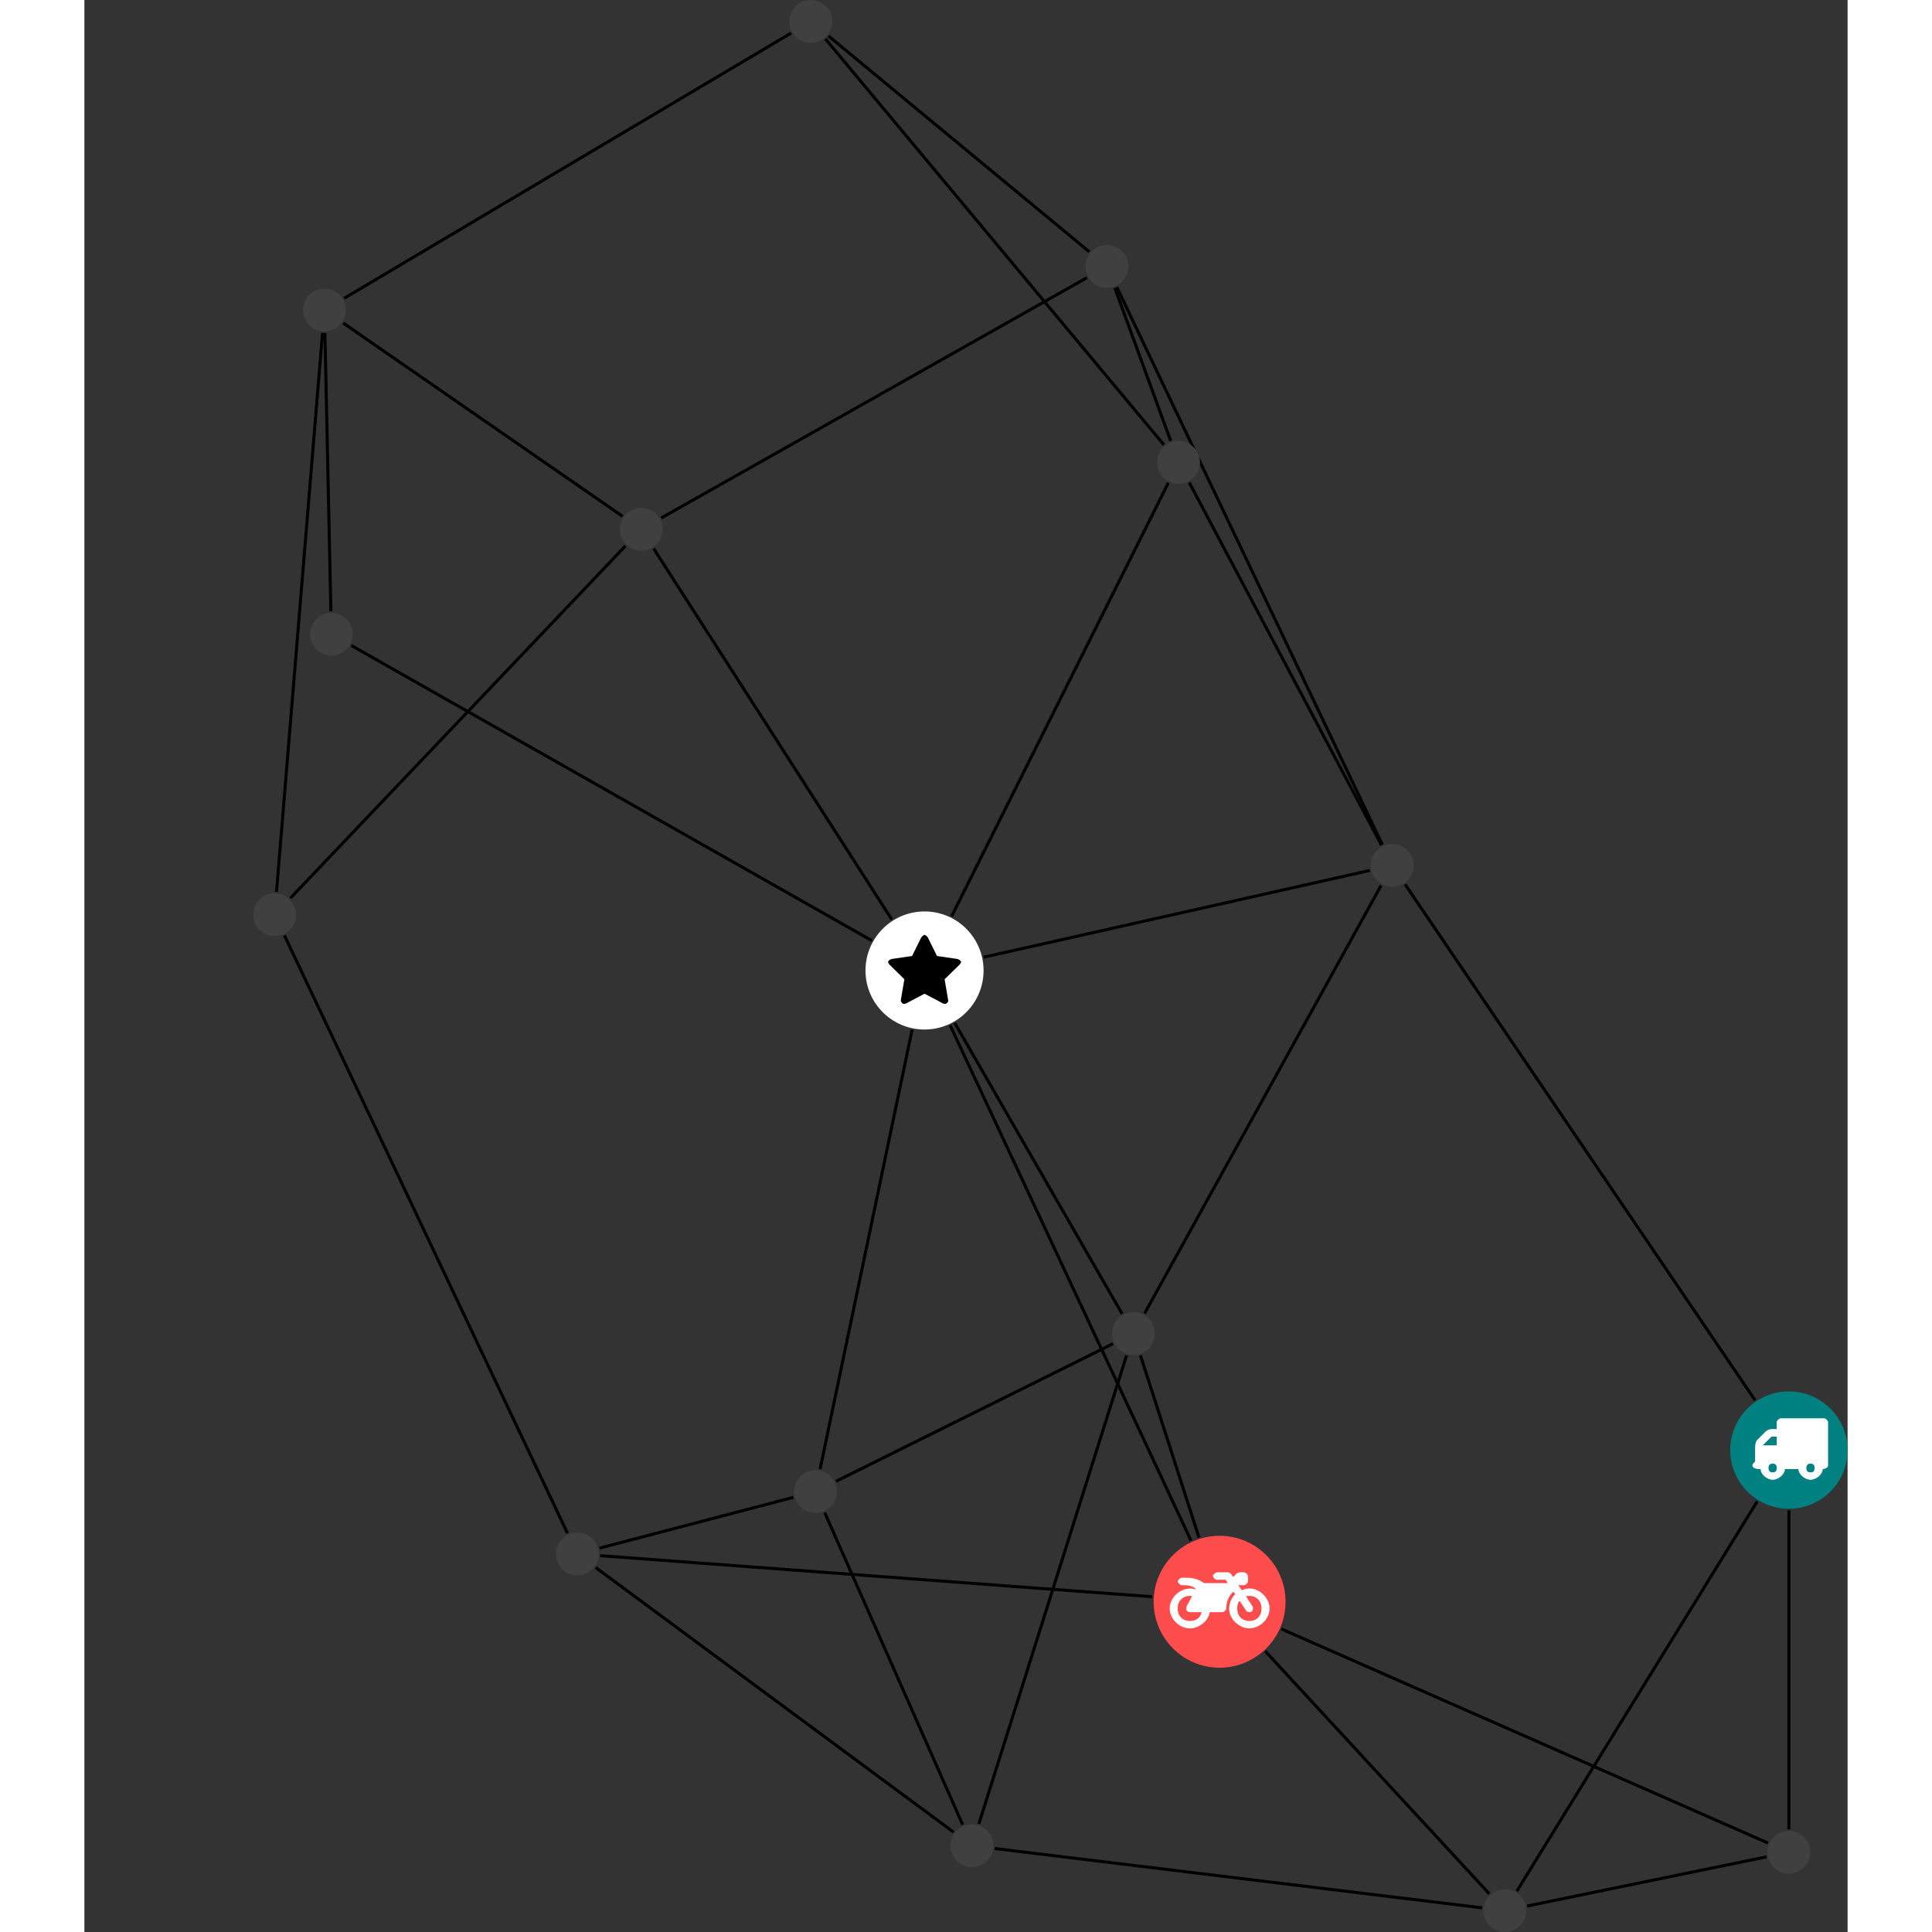 <?xml version="1.0" encoding="UTF-8"?>
<svg xmlns="http://www.w3.org/2000/svg" xmlns:xlink="http://www.w3.org/1999/xlink" width="254.432pt" height="254.432pt" viewBox="-22.233 0.000 232.199 254.432" version="1.1">
<rect x="-22.233" y="0.000" width="232.199" height="254.432" fill="#333333" stroke="none"/>
<defs>
<g>
<symbol overflow="visible" id="glyph0-0">
<path style="stroke:none;" d="M 1.422 -0.75 L 1.422 -7.922 L 3.562 -7.922 L 3.562 -0.891 L 1.422 -0.891 Z M 0.625 0 L 4.531 0 L 4.531 -8.812 L 0.438 -8.812 L 0.438 0 Z M 0.625 0 "/>
</symbol>
<symbol overflow="visible" id="glyph0-1">
<path style="stroke:none;" d="M 3.375 -0.844 C 3.375 -0.453 3.234 -0.266 2.844 -0.266 C 2.469 -0.266 2.297 -0.453 2.297 -0.844 C 2.297 -1.219 2.469 -1.422 2.844 -1.422 C 3.234 -1.422 3.375 -1.219 3.375 -0.844 Z M 1.594 -3.688 L 1.594 -3.859 C 1.594 -3.875 1.578 -3.875 1.594 -3.891 L 2.688 -4.969 C 2.703 -5 2.656 -4.984 2.688 -4.984 L 3.375 -4.984 L 3.375 -3.828 L 1.594 -3.828 Z M 8.359 -0.844 C 8.359 -0.453 8.219 -0.266 7.828 -0.266 C 7.453 -0.266 7.281 -0.453 7.281 -0.844 C 7.281 -1.219 7.453 -1.422 7.828 -1.422 C 8.219 -1.422 8.359 -1.219 8.359 -0.844 Z M 10.141 -6.891 C 10.141 -7.094 9.812 -7.391 9.609 -7.391 L 3.922 -7.391 C 3.719 -7.391 3.375 -7.094 3.375 -6.891 L 3.375 -5.969 L 2.672 -5.969 C 2.469 -5.969 2.078 -5.812 1.938 -5.672 L 0.844 -4.578 C 0.531 -4.266 0.531 -3.734 0.531 -3.328 L 0.531 -1.688 C 0.516 -1.688 0.172 -1.391 0.172 -1.203 C 0.172 -0.781 0.781 -0.703 1.062 -0.703 L 1.25 -0.703 C 1.25 -0.047 2.062 0.703 2.844 0.703 C 3.641 0.703 4.453 -0.047 4.453 -0.703 L 6.234 -0.703 C 6.234 -0.047 7.047 0.703 7.828 0.703 C 8.625 0.703 9.438 -0.047 9.438 -0.703 C 9.547 -0.703 10.141 -0.781 10.141 -1.203 Z M 10.141 -6.891 "/>
</symbol>
<symbol overflow="visible" id="glyph0-2">
<path style="stroke:none;" d="M 12.969 -2.906 C 12.844 -3.984 11.859 -5.016 10.781 -5.219 C 10.234 -5.328 9.703 -5.219 9.328 -5.031 L 8.875 -5.688 L 9.609 -5.688 C 9.812 -5.688 10.141 -5.984 10.141 -6.188 L 10.141 -6.891 C 10.141 -7.094 9.812 -7.391 9.609 -7.391 L 9.047 -7.391 C 8.969 -7.391 8.734 -7.312 8.656 -7.25 L 8.188 -6.766 L 7.891 -7.203 C 7.828 -7.281 7.594 -7.391 7.484 -7.391 L 6.078 -7.391 C 5.906 -7.391 5.547 -7.125 5.516 -6.953 C 5.484 -6.734 5.828 -6.406 6.047 -6.406 L 7.188 -6.406 L 7.484 -5.969 L 4.344 -5.969 C 4.141 -6.125 3.375 -6.672 2.141 -6.672 L 1.422 -6.672 C 1.219 -6.672 0.891 -6.375 0.891 -6.188 C 0.891 -5.984 1.219 -5.688 1.422 -5.688 L 1.781 -5.688 C 2.484 -5.688 2.906 -5.516 3.281 -5.188 L 3.25 -5.141 C 3.078 -5.188 2.797 -5.25 2.5 -5.25 C 1.109 -5.25 -0.172 -4 -0.172 -2.625 C -0.172 -1.25 1.109 0 2.5 0 C 3.75 0 4.953 -1.062 5.109 -2.141 L 6.766 -2.141 C 6.969 -2.141 7.281 -2.438 7.281 -2.625 C 7.281 -3.609 7.688 -4.391 8.219 -4.844 L 8.453 -4.5 C 7.969 -4.062 7.578 -3.203 7.672 -2.359 C 7.781 -1.172 8.969 -0.094 10.141 -0.016 C 11.703 0.094 13.156 -1.344 12.969 -2.906 Z M 2.5 -0.984 C 1.516 -0.984 0.875 -1.641 0.875 -2.625 C 0.875 -3.594 1.516 -4.281 2.5 -4.281 C 2.672 -4.281 2.844 -4.234 2.781 -4.25 L 2.047 -2.891 C 2 -2.781 2 -2.469 2.047 -2.359 C 2.125 -2.25 2.375 -2.141 2.5 -2.141 L 4.031 -2.141 C 3.891 -1.453 3.344 -0.984 2.5 -0.984 Z M 10.328 -0.984 C 9.344 -0.984 8.719 -1.641 8.719 -2.625 C 8.719 -3.109 8.859 -3.469 9.031 -3.641 L 9.906 -2.328 C 9.969 -2.219 10.203 -2.141 10.328 -2.141 C 10.391 -2.141 10.594 -2.188 10.641 -2.234 C 10.812 -2.344 10.844 -2.75 10.734 -2.922 L 9.875 -4.219 C 9.859 -4.219 10.094 -4.281 10.328 -4.281 C 11.297 -4.281 11.922 -3.594 11.922 -2.625 C 11.922 -1.641 11.297 -0.984 10.328 -0.984 Z M 10.328 -0.984 "/>
</symbol>
<symbol overflow="visible" id="glyph0-3">
<path style="stroke:none;" d="M 9.438 -5.078 C 9.438 -5.25 9.078 -5.453 8.938 -5.469 L 6.266 -5.859 L 5.078 -8.266 C 5.031 -8.375 4.75 -8.641 4.625 -8.641 C 4.5 -8.641 4.234 -8.375 4.172 -8.266 L 2.984 -5.859 L 0.312 -5.469 C 0.172 -5.453 -0.172 -5.25 -0.172 -5.078 C -0.172 -4.969 -0.062 -4.781 0.016 -4.719 L 1.969 -2.797 L 1.5 -0.062 C 1.5 -0.016 1.5 0.016 1.5 0.047 C 1.5 0.203 1.75 0.453 1.906 0.453 C 1.984 0.453 2.188 0.406 2.25 0.359 L 4.625 -0.891 L 7 0.359 C 7.062 0.406 7.266 0.453 7.344 0.453 C 7.5 0.453 7.75 0.203 7.75 0.047 C 7.75 0.016 7.75 -0.016 7.734 -0.062 L 7.266 -2.797 L 9.234 -4.719 C 9.297 -4.781 9.438 -4.969 9.438 -5.078 Z M 9.438 -5.078 "/>
</symbol>
</g>
<clipPath id="clip1">
  <path d="M 160 192 L 204 192 L 204 254.434 L 160 254.434 Z M 160 192 "/>
</clipPath>
<clipPath id="clip2">
  <path d="M 162 238 L 205 238 L 205 254.434 L 162 254.434 Z M 162 238 "/>
</clipPath>
<clipPath id="clip3">
  <path d="M 127 211 L 169 211 L 169 254.434 L 127 254.434 Z M 127 211 "/>
</clipPath>
<clipPath id="clip4">
  <path d="M 92 237 L 168 237 L 168 254.434 L 92 254.434 Z M 92 237 "/>
</clipPath>
<clipPath id="clip5">
  <path d="M 194 183 L 209.965 183 L 209.965 199 L 194 199 Z M 194 183 "/>
</clipPath>
<clipPath id="clip6">
  <path d="M 162 248 L 168 248 L 168 254.434 L 162 254.434 Z M 162 248 "/>
</clipPath>
</defs>
<g id="surface1">
<path style="fill:none;stroke-width:0.399;stroke-linecap:butt;stroke-linejoin:miter;stroke:rgb(0%,0%,0%);stroke-opacity:1;stroke-miterlimit:10;" d="M 0 -7.928 L 0 -49.947 " transform="matrix(1,0,0,-1,202.238,190.967)"/>
<g clip-path="url(#clip1)" clip-rule="nonzero">
<path style="fill:none;stroke-width:0.399;stroke-linecap:butt;stroke-linejoin:miter;stroke:rgb(0%,0%,0%);stroke-opacity:1;stroke-miterlimit:10;" d="M -4.164 -6.748 L -35.828 -58.08 " transform="matrix(1,0,0,-1,202.238,190.967)"/>
</g>
<path style="fill:none;stroke-width:0.399;stroke-linecap:butt;stroke-linejoin:miter;stroke:rgb(0%,0%,0%);stroke-opacity:1;stroke-miterlimit:10;" d="M -4.453 6.561 L -50.547 74.502 " transform="matrix(1,0,0,-1,202.238,190.967)"/>
<g clip-path="url(#clip2)" clip-rule="nonzero">
<path style="fill:none;stroke-width:0.399;stroke-linecap:butt;stroke-linejoin:miter;stroke:rgb(0%,0%,0%);stroke-opacity:1;stroke-miterlimit:10;" d="M -2.957 -53.568 L -34.457 -60.041 " transform="matrix(1,0,0,-1,202.238,190.967)"/>
</g>
<path style="fill:none;stroke-width:0.399;stroke-linecap:butt;stroke-linejoin:miter;stroke:rgb(0%,0%,0%);stroke-opacity:1;stroke-miterlimit:10;" d="M -2.761 -51.748 L -66.84 -23.553 " transform="matrix(1,0,0,-1,202.238,190.967)"/>
<g clip-path="url(#clip3)" clip-rule="nonzero">
<path style="fill:none;stroke-width:0.399;stroke-linecap:butt;stroke-linejoin:miter;stroke:rgb(0%,0%,0%);stroke-opacity:1;stroke-miterlimit:10;" d="M -39.461 -58.431 L -68.945 -26.502 " transform="matrix(1,0,0,-1,202.238,190.967)"/>
</g>
<g clip-path="url(#clip4)" clip-rule="nonzero">
<path style="fill:none;stroke-width:0.399;stroke-linecap:butt;stroke-linejoin:miter;stroke:rgb(0%,0%,0%);stroke-opacity:1;stroke-miterlimit:10;" d="M -40.406 -60.283 L -104.59 -52.471 " transform="matrix(1,0,0,-1,202.238,190.967)"/>
</g>
<path style="fill:none;stroke-width:0.399;stroke-linecap:butt;stroke-linejoin:miter;stroke:rgb(0%,0%,0%);stroke-opacity:1;stroke-miterlimit:10;" d="M -77.691 -11.513 L -85.398 12.471 " transform="matrix(1,0,0,-1,202.238,190.967)"/>
<path style="fill:none;stroke-width:0.399;stroke-linecap:butt;stroke-linejoin:miter;stroke:rgb(0%,0%,0%);stroke-opacity:1;stroke-miterlimit:10;" d="M -78.738 -11.924 L -110.457 55.932 " transform="matrix(1,0,0,-1,202.238,190.967)"/>
<path style="fill:none;stroke-width:0.399;stroke-linecap:butt;stroke-linejoin:miter;stroke:rgb(0%,0%,0%);stroke-opacity:1;stroke-miterlimit:10;" d="M -83.836 -19.314 L -156.55 -13.904 " transform="matrix(1,0,0,-1,202.238,190.967)"/>
<path style="fill:none;stroke-width:0.399;stroke-linecap:butt;stroke-linejoin:miter;stroke:rgb(0%,0%,0%);stroke-opacity:1;stroke-miterlimit:10;" d="M -106.679 -49.228 L -87.226 12.467 " transform="matrix(1,0,0,-1,202.238,190.967)"/>
<path style="fill:none;stroke-width:0.399;stroke-linecap:butt;stroke-linejoin:miter;stroke:rgb(0%,0%,0%);stroke-opacity:1;stroke-miterlimit:10;" d="M -108.804 -49.346 L -126.984 -8.22 " transform="matrix(1,0,0,-1,202.238,190.967)"/>
<path style="fill:none;stroke-width:0.399;stroke-linecap:butt;stroke-linejoin:miter;stroke:rgb(0%,0%,0%);stroke-opacity:1;stroke-miterlimit:10;" d="M -110.011 -50.31 L -157.133 -15.474 " transform="matrix(1,0,0,-1,202.238,190.967)"/>
<path style="fill:none;stroke-width:0.399;stroke-linecap:butt;stroke-linejoin:miter;stroke:rgb(0%,0%,0%);stroke-opacity:1;stroke-miterlimit:10;" d="M -89.023 14.002 L -125.5 -4.119 " transform="matrix(1,0,0,-1,202.238,190.967)"/>
<path style="fill:none;stroke-width:0.399;stroke-linecap:butt;stroke-linejoin:miter;stroke:rgb(0%,0%,0%);stroke-opacity:1;stroke-miterlimit:10;" d="M -87.824 17.959 L -109.855 56.248 " transform="matrix(1,0,0,-1,202.238,190.967)"/>
<path style="fill:none;stroke-width:0.399;stroke-linecap:butt;stroke-linejoin:miter;stroke:rgb(0%,0%,0%);stroke-opacity:1;stroke-miterlimit:10;" d="M -84.859 17.987 L -53.703 74.358 " transform="matrix(1,0,0,-1,202.238,190.967)"/>
<path style="fill:none;stroke-width:0.399;stroke-linecap:butt;stroke-linejoin:miter;stroke:rgb(0%,0%,0%);stroke-opacity:1;stroke-miterlimit:10;" d="M -127.586 -2.506 L -115.468 55.354 " transform="matrix(1,0,0,-1,202.238,190.967)"/>
<path style="fill:none;stroke-width:0.399;stroke-linecap:butt;stroke-linejoin:miter;stroke:rgb(0%,0%,0%);stroke-opacity:1;stroke-miterlimit:10;" d="M -131.121 -6.224 L -156.64 -12.916 " transform="matrix(1,0,0,-1,202.238,190.967)"/>
<path style="fill:none;stroke-width:0.399;stroke-linecap:butt;stroke-linejoin:miter;stroke:rgb(0%,0%,0%);stroke-opacity:1;stroke-miterlimit:10;" d="M -120.773 67.092 L -189.324 105.963 " transform="matrix(1,0,0,-1,202.238,190.967)"/>
<path style="fill:none;stroke-width:0.399;stroke-linecap:butt;stroke-linejoin:miter;stroke:rgb(0%,0%,0%);stroke-opacity:1;stroke-miterlimit:10;" d="M -118.144 69.869 L -149.508 118.725 " transform="matrix(1,0,0,-1,202.238,190.967)"/>
<path style="fill:none;stroke-width:0.399;stroke-linecap:butt;stroke-linejoin:miter;stroke:rgb(0%,0%,0%);stroke-opacity:1;stroke-miterlimit:10;" d="M -110.269 70.295 L -81.73 127.377 " transform="matrix(1,0,0,-1,202.238,190.967)"/>
<path style="fill:none;stroke-width:0.399;stroke-linecap:butt;stroke-linejoin:miter;stroke:rgb(0%,0%,0%);stroke-opacity:1;stroke-miterlimit:10;" d="M -106.05 64.908 L -55.187 76.338 " transform="matrix(1,0,0,-1,202.238,190.967)"/>
<path style="fill:none;stroke-width:0.399;stroke-linecap:butt;stroke-linejoin:miter;stroke:rgb(0%,0%,0%);stroke-opacity:1;stroke-miterlimit:10;" d="M -160.851 -10.951 L -198.129 67.772 " transform="matrix(1,0,0,-1,202.238,190.967)"/>
<path style="fill:none;stroke-width:0.399;stroke-linecap:butt;stroke-linejoin:miter;stroke:rgb(0%,0%,0%);stroke-opacity:1;stroke-miterlimit:10;" d="M -192.011 110.467 L -192.8 147.123 " transform="matrix(1,0,0,-1,202.238,190.967)"/>
<path style="fill:none;stroke-width:0.399;stroke-linecap:butt;stroke-linejoin:miter;stroke:rgb(0%,0%,0%);stroke-opacity:1;stroke-miterlimit:10;" d="M -199.175 73.506 L -193.113 147.131 " transform="matrix(1,0,0,-1,202.238,190.967)"/>
<path style="fill:none;stroke-width:0.399;stroke-linecap:butt;stroke-linejoin:miter;stroke:rgb(0%,0%,0%);stroke-opacity:1;stroke-miterlimit:10;" d="M -197.343 72.686 L -153.218 119.076 " transform="matrix(1,0,0,-1,202.238,190.967)"/>
<path style="fill:none;stroke-width:0.399;stroke-linecap:butt;stroke-linejoin:miter;stroke:rgb(0%,0%,0%);stroke-opacity:1;stroke-miterlimit:10;" d="M -190.383 148.424 L -153.621 122.983 " transform="matrix(1,0,0,-1,202.238,190.967)"/>
<path style="fill:none;stroke-width:0.399;stroke-linecap:butt;stroke-linejoin:miter;stroke:rgb(0%,0%,0%);stroke-opacity:1;stroke-miterlimit:10;" d="M -190.269 151.678 L -131.406 186.612 " transform="matrix(1,0,0,-1,202.238,190.967)"/>
<path style="fill:none;stroke-width:0.399;stroke-linecap:butt;stroke-linejoin:miter;stroke:rgb(0%,0%,0%);stroke-opacity:1;stroke-miterlimit:10;" d="M -148.511 122.748 L -92.437 154.401 " transform="matrix(1,0,0,-1,202.238,190.967)"/>
<path style="fill:none;stroke-width:0.399;stroke-linecap:butt;stroke-linejoin:miter;stroke:rgb(0%,0%,0%);stroke-opacity:1;stroke-miterlimit:10;" d="M -126.484 186.229 L -92.133 157.807 " transform="matrix(1,0,0,-1,202.238,190.967)"/>
<path style="fill:none;stroke-width:0.399;stroke-linecap:butt;stroke-linejoin:miter;stroke:rgb(0%,0%,0%);stroke-opacity:1;stroke-miterlimit:10;" d="M -126.879 185.834 L -82.316 132.393 " transform="matrix(1,0,0,-1,202.238,190.967)"/>
<path style="fill:none;stroke-width:0.399;stroke-linecap:butt;stroke-linejoin:miter;stroke:rgb(0%,0%,0%);stroke-opacity:1;stroke-miterlimit:10;" d="M -88.773 153.049 L -81.418 132.912 " transform="matrix(1,0,0,-1,202.238,190.967)"/>
<path style="fill:none;stroke-width:0.399;stroke-linecap:butt;stroke-linejoin:miter;stroke:rgb(0%,0%,0%);stroke-opacity:1;stroke-miterlimit:10;" d="M -88.511 153.158 L -53.539 79.725 " transform="matrix(1,0,0,-1,202.238,190.967)"/>
<path style="fill:none;stroke-width:0.399;stroke-linecap:butt;stroke-linejoin:miter;stroke:rgb(0%,0%,0%);stroke-opacity:1;stroke-miterlimit:10;" d="M -78.968 127.412 L -53.656 79.666 " transform="matrix(1,0,0,-1,202.238,190.967)"/>
<g clip-path="url(#clip5)" clip-rule="nonzero">
<path style=" stroke:none;fill-rule:nonzero;fill:rgb(0%,50%,50%);fill-opacity:1;" d="M 209.965 190.969 C 209.965 186.699 206.508 183.238 202.238 183.238 C 197.969 183.238 194.508 186.699 194.508 190.969 C 194.508 195.234 197.969 198.695 202.238 198.695 C 206.508 198.695 209.965 195.234 209.965 190.969 Z M 209.965 190.969 "/>
</g>
<g style="fill:rgb(100%,100%,100%);fill-opacity:1;">
  <use xlink:href="#glyph0-1" x="197.256" y="194.17"/>
</g>
<path style=" stroke:none;fill-rule:nonzero;fill:rgb(25%,25%,25%);fill-opacity:1;" d="M 205.055 243.93 C 205.055 242.371 203.793 241.109 202.238 241.109 C 200.68 241.109 199.422 242.371 199.422 243.93 C 199.422 245.484 200.68 246.746 202.238 246.746 C 203.793 246.746 205.055 245.484 205.055 243.93 Z M 205.055 243.93 "/>
<g clip-path="url(#clip6)" clip-rule="nonzero">
<path style=" stroke:none;fill-rule:nonzero;fill:rgb(25%,25%,25%);fill-opacity:1;" d="M 167.645 251.613 C 167.645 250.059 166.383 248.797 164.824 248.797 C 163.27 248.797 162.008 250.059 162.008 251.613 C 162.008 253.172 163.27 254.434 164.824 254.434 C 166.383 254.434 167.645 253.172 167.645 251.613 Z M 167.645 251.613 "/>
</g>
<path style=" stroke:none;fill-rule:nonzero;fill:rgb(100%,29.999%,29.999%);fill-opacity:1;" d="M 135.949 210.941 C 135.949 206.145 132.062 202.254 127.266 202.254 C 122.465 202.254 118.578 206.145 118.578 210.941 C 118.578 215.738 122.465 219.629 127.266 219.629 C 132.062 219.629 135.949 215.738 135.949 210.941 Z M 135.949 210.941 "/>
<g style="fill:rgb(100%,100%,100%);fill-opacity:1;">
  <use xlink:href="#glyph0-2" x="120.863" y="214.453"/>
</g>
<path style=" stroke:none;fill-rule:nonzero;fill:rgb(25%,25%,25%);fill-opacity:1;" d="M 97.473 243.07 C 97.473 241.516 96.211 240.254 94.652 240.254 C 93.098 240.254 91.836 241.516 91.836 243.07 C 91.836 244.629 93.098 245.891 94.652 245.891 C 96.211 245.891 97.473 244.629 97.473 243.07 Z M 97.473 243.07 "/>
<path style=" stroke:none;fill-rule:nonzero;fill:rgb(25%,25%,25%);fill-opacity:1;" d="M 118.734 175.621 C 118.734 174.066 117.473 172.805 115.918 172.805 C 114.363 172.805 113.102 174.066 113.102 175.621 C 113.102 177.18 114.363 178.441 115.918 178.441 C 117.473 178.441 118.734 177.18 118.734 175.621 Z M 118.734 175.621 "/>
<path style=" stroke:none;fill-rule:nonzero;fill:rgb(25%,25%,25%);fill-opacity:1;" d="M 76.855 196.426 C 76.855 194.871 75.594 193.609 74.035 193.609 C 72.48 193.609 71.219 194.871 71.219 196.426 C 71.219 197.984 72.48 199.246 74.035 199.246 C 75.594 199.246 76.855 197.984 76.855 196.426 Z M 76.855 196.426 "/>
<path style=" stroke:none;fill-rule:nonzero;fill:rgb(100%,100%,100%);fill-opacity:1;" d="M 96.18 127.809 C 96.18 123.516 92.699 120.031 88.406 120.031 C 84.109 120.031 80.629 123.516 80.629 127.809 C 80.629 132.102 84.109 135.582 88.406 135.582 C 92.699 135.582 96.18 132.102 96.18 127.809 Z M 96.18 127.809 "/>
<g style="fill:rgb(0%,0%,0%);fill-opacity:1;">
  <use xlink:href="#glyph0-3" x="83.782" y="131.758"/>
</g>
<path style=" stroke:none;fill-rule:nonzero;fill:rgb(25%,25%,25%);fill-opacity:1;" d="M 45.496 204.648 C 45.496 203.09 44.234 201.828 42.68 201.828 C 41.121 201.828 39.859 203.09 39.859 204.648 C 39.859 206.203 41.121 207.465 42.68 207.465 C 44.234 207.465 45.496 206.203 45.496 204.648 Z M 45.496 204.648 "/>
<path style=" stroke:none;fill-rule:nonzero;fill:rgb(25%,25%,25%);fill-opacity:1;" d="M 13.109 83.52 C 13.109 81.961 11.848 80.699 10.293 80.699 C 8.734 80.699 7.473 81.961 7.473 83.52 C 7.473 85.074 8.734 86.336 10.293 86.336 C 11.848 86.336 13.109 85.074 13.109 83.52 Z M 13.109 83.52 "/>
<path style=" stroke:none;fill-rule:nonzero;fill:rgb(25%,25%,25%);fill-opacity:1;" d="M 5.637 120.469 C 5.637 118.91 4.375 117.648 2.816 117.648 C 1.262 117.648 0 118.91 0 120.469 C 0 122.023 1.262 123.285 2.816 123.285 C 4.375 123.285 5.637 122.023 5.637 120.469 Z M 5.637 120.469 "/>
<path style=" stroke:none;fill-rule:nonzero;fill:rgb(25%,25%,25%);fill-opacity:1;" d="M 12.195 40.828 C 12.195 39.273 10.934 38.012 9.375 38.012 C 7.82 38.012 6.559 39.273 6.559 40.828 C 6.559 42.387 7.82 43.648 9.375 43.648 C 10.934 43.648 12.195 42.387 12.195 40.828 Z M 12.195 40.828 "/>
<path style=" stroke:none;fill-rule:nonzero;fill:rgb(25%,25%,25%);fill-opacity:1;" d="M 53.918 69.703 C 53.918 68.148 52.656 66.887 51.102 66.887 C 49.543 66.887 48.281 68.148 48.281 69.703 C 48.281 71.262 49.543 72.523 51.102 72.523 C 52.656 72.523 53.918 71.262 53.918 69.703 Z M 53.918 69.703 "/>
<path style=" stroke:none;fill-rule:nonzero;fill:rgb(25%,25%,25%);fill-opacity:1;" d="M 76.246 2.816 C 76.246 1.262 74.984 0 73.43 0 C 71.871 0 70.609 1.262 70.609 2.816 C 70.609 4.375 71.871 5.637 73.43 5.637 C 74.984 5.637 76.246 4.375 76.246 2.816 Z M 76.246 2.816 "/>
<path style=" stroke:none;fill-rule:nonzero;fill:rgb(25%,25%,25%);fill-opacity:1;" d="M 115.246 35.086 C 115.246 33.527 113.984 32.266 112.43 32.266 C 110.871 32.266 109.609 33.527 109.609 35.086 C 109.609 36.641 110.871 37.902 112.43 37.902 C 113.984 37.902 115.246 36.641 115.246 35.086 Z M 115.246 35.086 "/>
<path style=" stroke:none;fill-rule:nonzero;fill:rgb(25%,25%,25%);fill-opacity:1;" d="M 124.676 60.891 C 124.676 59.336 123.414 58.074 121.855 58.074 C 120.301 58.074 119.039 59.336 119.039 60.891 C 119.039 62.449 120.301 63.711 121.855 63.711 C 123.414 63.711 124.676 62.449 124.676 60.891 Z M 124.676 60.891 "/>
<path style=" stroke:none;fill-rule:nonzero;fill:rgb(25%,25%,25%);fill-opacity:1;" d="M 152.812 113.969 C 152.812 112.41 151.551 111.148 149.996 111.148 C 148.441 111.148 147.18 112.41 147.18 113.969 C 147.18 115.523 148.441 116.785 149.996 116.785 C 151.551 116.785 152.812 115.523 152.812 113.969 Z M 152.812 113.969 "/>
</g>
</svg>
